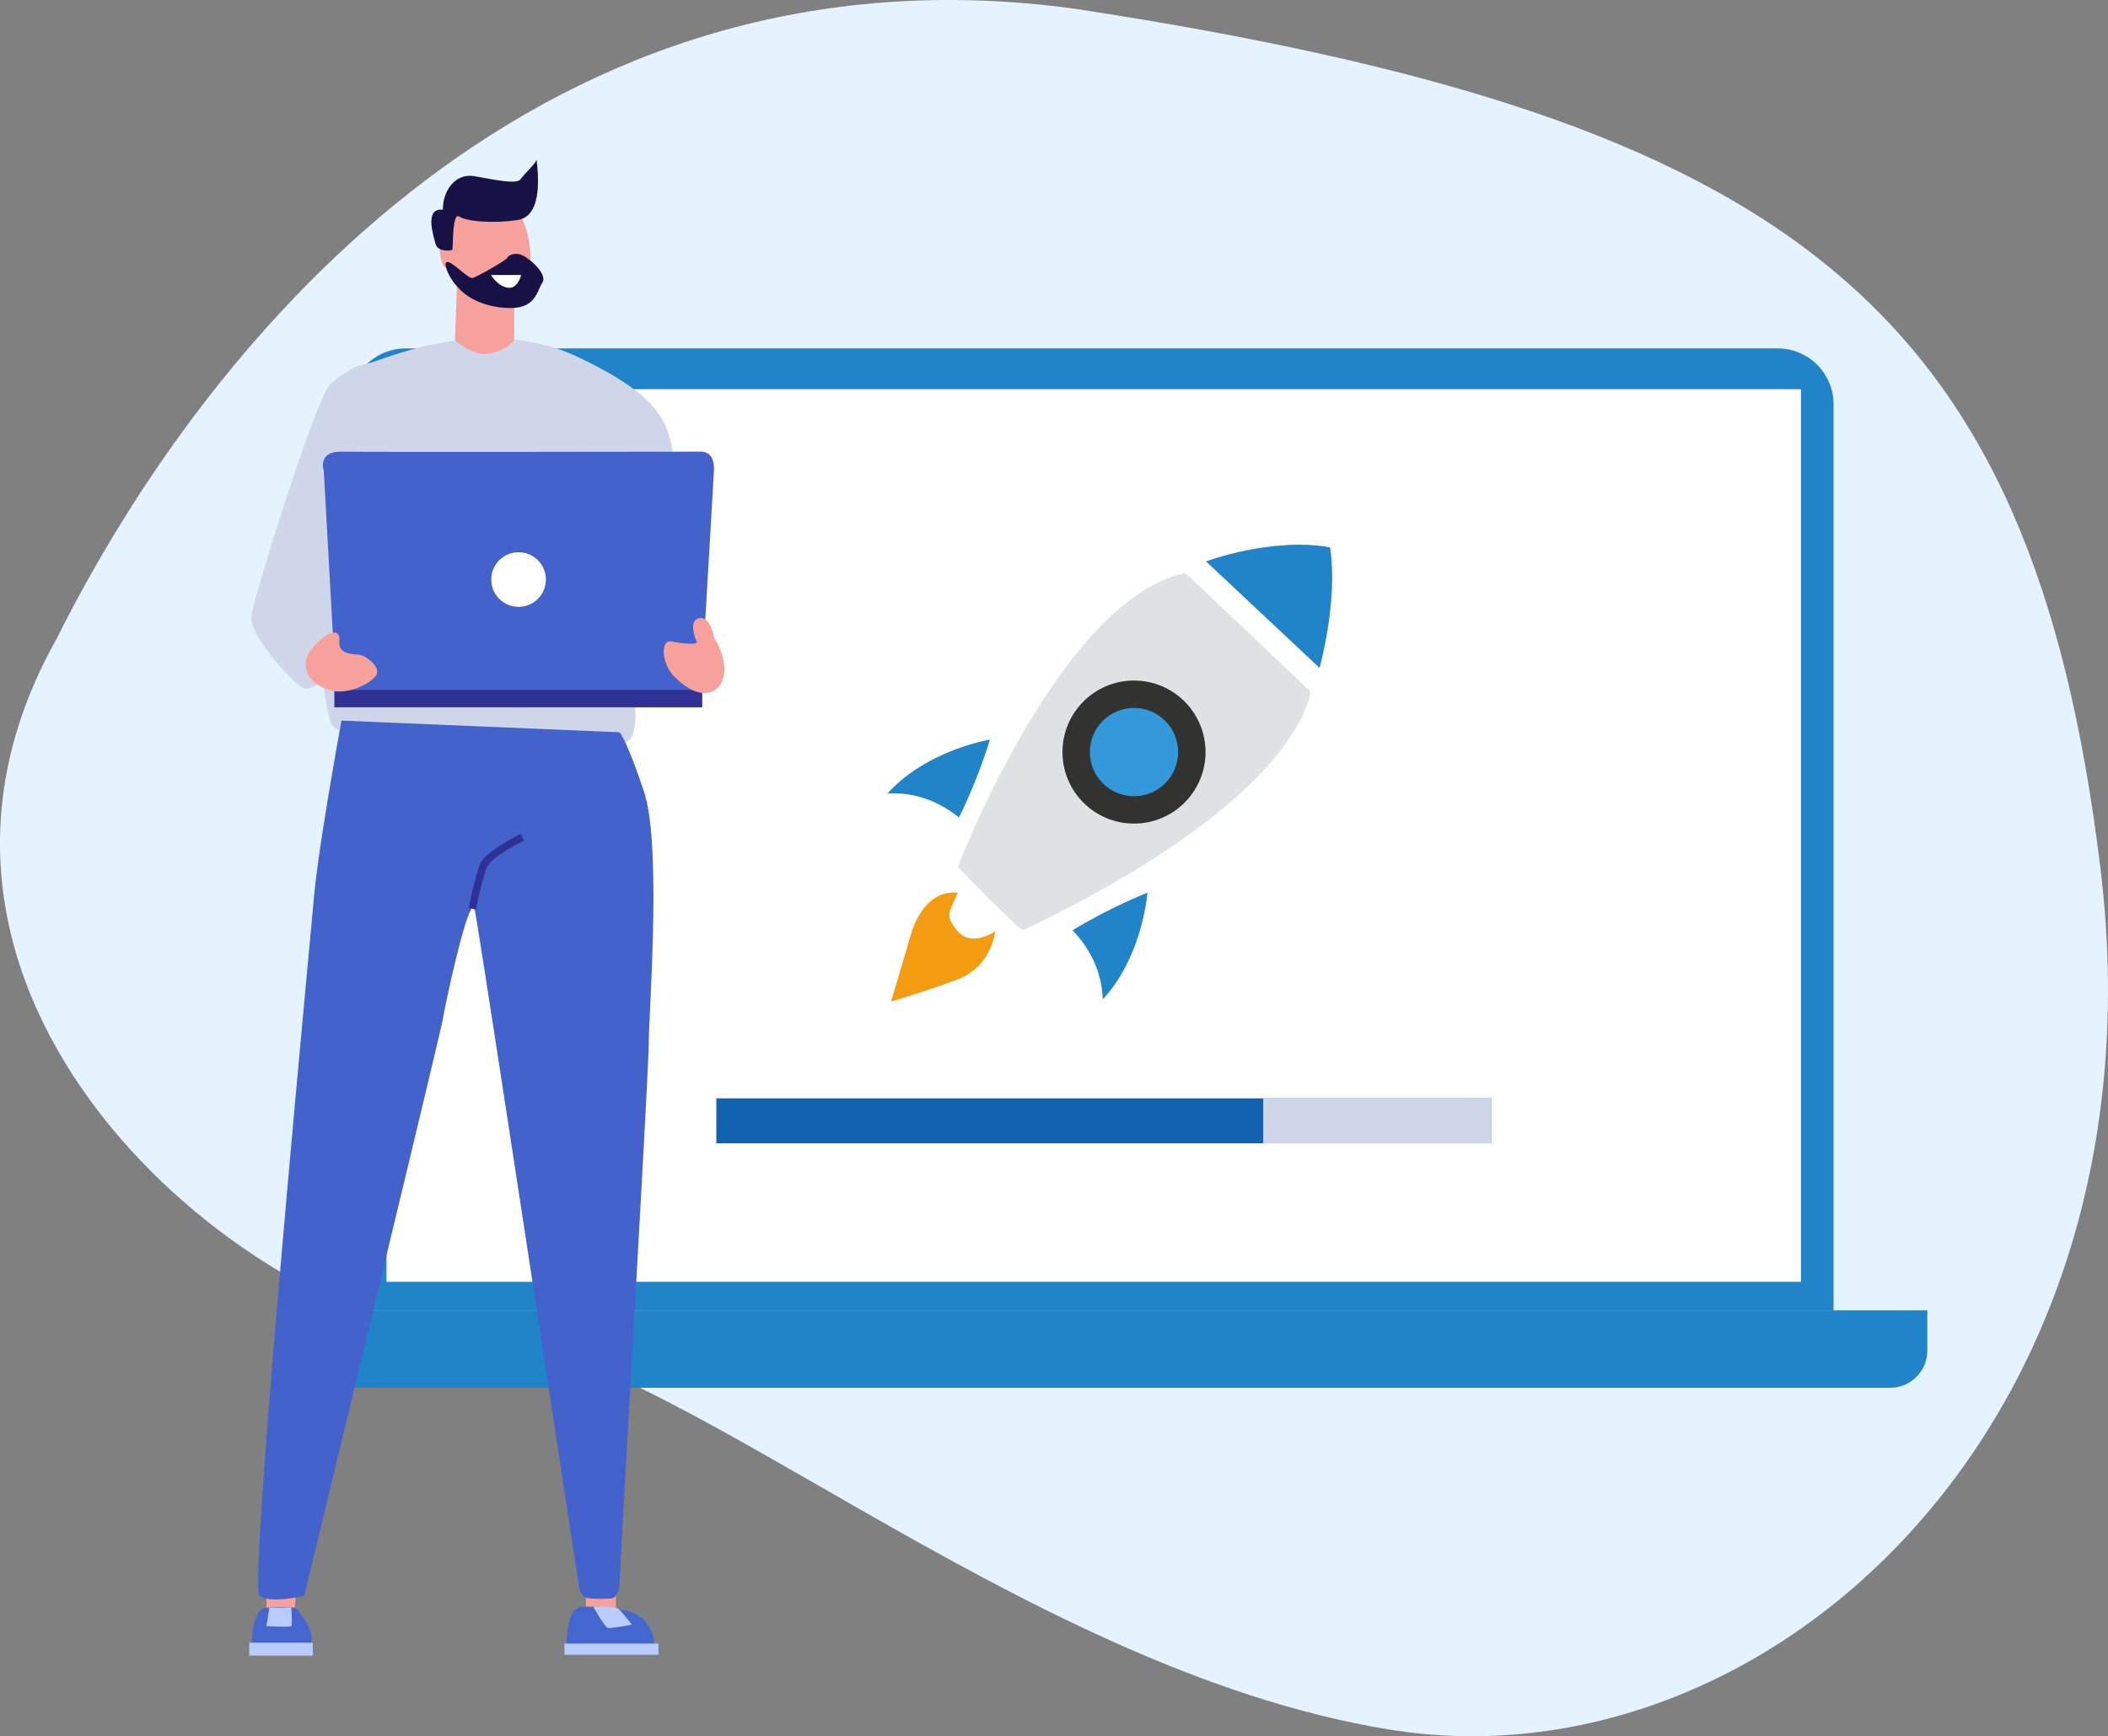 <svg xmlns="http://www.w3.org/2000/svg" width="566.146" height="466.341" viewBox="0 0 566.146 466.341">
  <rect x="0" y="0" width="566.146" height="466.341" fill="#808080" stroke="none"/>
  <g id="그룹_731" data-name="그룹 731" transform="translate(989.573 -5107.951)">
    <path id="패스_1249" data-name="패스 1249" d="M-1540.9,7593.062c41.836-83.671,131.629-188.77,273.461-169.382,193.871,29.591,257.135,80.61,275.5,230.6s-89.793,247.95-190.81,231.625-195.912-106.118-247.951-106.118S-1597.018,7693.059-1540.9,7593.062Z" transform="translate(566.454 -2313.39)" fill="#e5f2ff"/>
    <g id="그룹_644" data-name="그룹 644" transform="translate(83.954 9.601)">
      <path id="사각형_1644" data-name="사각형 1644" d="M15,0H383.491a15,15,0,0,1,15,15V258.362a0,0,0,0,1,0,0H0a0,0,0,0,1,0,0V15A15,15,0,0,1,15,0Z" transform="translate(-979.579 5191.939)" fill="#2183c8"/>
      <rect id="사각형_1643" data-name="사각형 1643" width="379.88" height="239.751" transform="translate(-969.726 5202.887)" fill="#fff"/>
      <path id="사각형_1645" data-name="사각형 1645" d="M0,0H440.091a0,0,0,0,1,0,0V10.8a10,10,0,0,1-10,10H10a10,10,0,0,1-10-10V0A0,0,0,0,1,0,0Z" transform="translate(-996 5450.301)" fill="#2183c8"/>
      <path id="패스_1250" data-name="패스 1250" d="M0,0H208.182V12.076H0Z" transform="translate(-881.14 5393.358)" fill="#1163af"/>
      <rect id="사각형_1647" data-name="사각형 1647" width="61.306" height="12.076" transform="translate(-734.264 5393.358)" fill="#cfd6e9"/>
      <g id="그룹_642" data-name="그룹 642" transform="translate(-836.162 5244.66)">
        <path id="패스_1244" data-name="패스 1244" d="M-370.77,8184.311s27.354-71.686,61-78.918c0-.313,33.642,31.756,33.642,31.756s-.943,27.668-77.03,64.14C-353.477,8202.231-370.77,8184.311-370.77,8184.311Z" transform="translate(390.646 -8097.771)" fill="#dee2e5"/>
        <path id="패스_1245" data-name="패스 1245" d="M-207.693,8091.228l30.5,28.61s5.031-17.921,2.83-32.384C-190.086,8084.624-207.693,8091.228-207.693,8091.228Z" transform="translate(294.223 -8086.749)" fill="#2183c8"/>
        <path id="패스_1246" data-name="패스 1246" d="M-295.385,8325.493a147.653,147.653,0,0,1,20.122-10.1s-1.258,16.979-11.948,28.612C-287.525,8344.009-286.582,8334.648-295.385,8325.493Z" transform="translate(346.073 -8221.94)" fill="#2183c8"/>
        <path id="패스_1247" data-name="패스 1247" d="M20.122,10.1A147.555,147.555,0,0,0,0,0S1.258,16.979,11.948,28.611C12.262,28.611,11.319,19.251,20.122,10.1Z" transform="matrix(0.087, 0.996, -0.996, 0.087, 28.502, 52.349)" fill="#2183c8"/>
        <path id="패스_1248" data-name="패스 1248" d="M-396.695,8315.327c-2.2,5.344-3.773,5.975,0,10.376s10.061,0,10.061,0-.943,9.432-10.061,12.89-17.921,5.975-17.921,5.975l5.03-16.979S-406.756,8314.384-396.695,8315.327Z" transform="translate(416.57 -8221.872)" fill="#f39c11"/>
        <ellipse id="타원_440" data-name="타원 440" cx="19.21" cy="19.21" rx="19.21" ry="19.21" transform="translate(47.984 36.48)" fill="#323231"/>
        <ellipse id="타원_441" data-name="타원 441" cx="11.853" cy="11.853" rx="11.853" ry="11.853" transform="translate(55.341 43.837)" fill="#3499db"/>
      </g>
    </g>
    <g id="그룹_643" data-name="그룹 643" transform="translate(236.508 -1440.965)">
      <path id="패스_1239" data-name="패스 1239" d="M-1371.212,7508.707v4.844h8.073v-4.844Z" transform="translate(302.489 -531.752)" fill="#f7a19c"/>
      <path id="패스_1235" data-name="패스 1235" d="M-1441.371,7508.236v5.074h7.381c.346,0,.577-5.074.577-5.074Z" transform="translate(286.841 -531.857)" fill="#f7a19c"/>
      <path id="패스_1232" data-name="패스 1232" d="M-1425.458,7325s-3.4,3.118-5.743,1.754-14.229-13.84-13.449-19.3,17.542-59.058,21.245-62.176,6.432-4.872,9.94-5.457,30.991-13.84,56.524-1.755,24.364,19.686,26.313,30.8-13.059,48.729-12.864,50.092,4.288,19.3,0,22.22-32.16,3.9-38.592,2.924-39.957-2.729-41.321-7.8A89.112,89.112,0,0,1-1425.458,7325Z" transform="translate(286.102 -593.243)" fill="#cfd6e9"/>
      <path id="패스_1227" data-name="패스 1227" d="M-1403.556,7212.965s.231,6.8,1.615,7.5,3.345,4.383,3.345,4.383l-.577,15.34s4.613,4.037,8.3,3.69,7.15-2.537,7.5-3.69,0-13.148,0-13.148l4.383-5.536s.923-8.881-2.537-14.532-17.646-3.229-17.646-3.229Z" transform="translate(295.275 -599.886)" fill="#f7a19c"/>
      <path id="패스_1225" data-name="패스 1225" d="M-1402.047,7207.236c-.115-4.729,3.114-9.918,8.419-9s11.418,2.306,12.456.807,4.267-4.383,4.267-5.3c.346,3,1.961,15.223-5.075,16.261s-13.725.346-15.685-.923-1.615,8.535-1.845,8.881-3.921.691-4.5-1.5S-1407.121,7206.659-1402.047,7207.236Z" transform="translate(294.919 -602)" fill="#181146"/>
      <path id="패스_1226" data-name="패스 1226" d="M-1401.36,7219.565s-1.5-3.114,0-2.884,5.421,4.5,6.574,4.268,9-4.729,9.342-5.421,2.422-1.961,5.19,0,5.421,4.96,4.152,6.8-1.615,6.689-8.419,6.689-11.764-2.769-14.071-5.421A14.3,14.3,0,0,1-1401.36,7219.565Z" transform="translate(295.616 -597.375)" fill="#181146"/>
      <path id="패스_1228" data-name="패스 1228" d="M-1425.442,7322.084l-3.3-59.073s-1.8-5.247,4.8-5.1,96.556,0,96.556,0,3.748-.3,3.448,5.1-3.448,59.073-3.448,59.073Z" transform="translate(289.608 -587.689)" fill="#4462cc"/>
      <path id="패스_1229" data-name="패스 1229" d="M-1426.452,7314.907v-4.647h98.8v4.647Z" transform="translate(290.169 -576.013)" fill="#2f3194"/>
      <circle id="타원_439" data-name="타원 439" cx="7.338" cy="7.338" r="7.338" transform="translate(-1094.147 6697.238)" fill="#fff"/>
      <path id="패스_1230" data-name="패스 1230" d="M-1426.4,7313.074c-4.648-1.5-6.6-4.2-6.3-7.646s5.4-7.2,6.3-7.5,3-1.049,2.7,2.249,3.749,3.3,5.4,3.448,6.147,3.449,4.348,5.7S-1421.754,7314.573-1426.4,7313.074Z" transform="translate(288.769 -578.827)" fill="#f7a19c"/>
      <path id="패스_1231" data-name="패스 1231" d="M-1340.611,7299.694c-.767-4.349-2.866-6-4.665-4.948s-.6,4.948,0,6-3.749.6-6.747,0-2.849,5.848.75,9.445,7.531,5.547,10.662,3.748S-1336.4,7306.591-1340.611,7299.694Z" transform="translate(306.298 -579.541)" fill="#f7a19c"/>
      <path id="패스_1233" data-name="패스 1233" d="M-1420.8,7316.977s-6.164,33.4-7.448,47.96-17.557,184.991-14.559,187.132,11.99,0,11.99,0,36.827-152.019,37.255-155.016,7.28-35.113,8.564-29.118,27.406,178.139,27.834,180.708.879,3.732,2.831,4.087a36.426,36.426,0,0,0,6.388,0s1.863-.888,1.863-4.524,7.792-136.62,7.792-144.475,3.547-53.21-1.267-67.653-6.588-15.963-6.588-15.963Z" transform="translate(286.438 -574.515)" fill="#4462cc"/>
      <path id="패스_1234" data-name="패스 1234" d="M-1383.549,7344.2s-9.134,4.561-10.4,7.6-3.041,11.655-3.041,11.655" transform="translate(297.74 -570.444)" fill="none" stroke="#2f3194" stroke-width="2"/>
      <path id="패스_1236" data-name="패스 1236" d="M-1444.577,7522.287s0-9,3.575-9.573a34.768,34.768,0,0,1,8.189,0s4.382,4.729,4.267,8.073-1.038,1.269-1.5,1.5S-1444.577,7522.287-1444.577,7522.287Z" transform="translate(286.126 -531.915)" fill="#4366cf"/>
      <path id="패스_1237" data-name="패스 1237" d="M-1441.371,7517.561s6.344.375,6.689,0,0-4.987,0-4.987h-5.882Z" transform="translate(286.841 -531.89)" fill="#bacbff"/>
      <path id="패스_1238" data-name="패스 1238" d="M-1445.143,7523.766v-3.461h17.069v3.461Z" transform="translate(286 -530.164)" fill="#bacbff"/>
      <path id="패스_1240" data-name="패스 1240" d="M-1375.455,7523s-.231-10.5,4.152-10.61,13.955.114,16.954,3.921,2.422,6.689,2.422,6.689Z" transform="translate(301.542 -531.936)" fill="#4366cf"/>
      <path id="패스_1241" data-name="패스 1241" d="M-1375.352,7523.493h24.683v-3h-25.258v3Z" transform="translate(301.438 -530.123)" fill="#bacbff"/>
      <path id="패스_1242" data-name="패스 1242" d="M-1369.609,7512.368s3.114,5.673,4.037,5.788a54.918,54.918,0,0,0,6.343-.923,49.238,49.238,0,0,0-3.46-4.151C-1363.611,7512.274-1369.609,7512.368-1369.609,7512.368Z" transform="translate(302.847 -531.937)" fill="#bacbff"/>
      <path id="패스_1243" data-name="패스 1243" d="M-1392.063,7219.121h8.121s-.887,3.821-3.617,3.412S-1392.063,7219.121-1392.063,7219.121Z" transform="translate(297.836 -596.34)" fill="#fff"/>
    </g>
  </g>
</svg>
